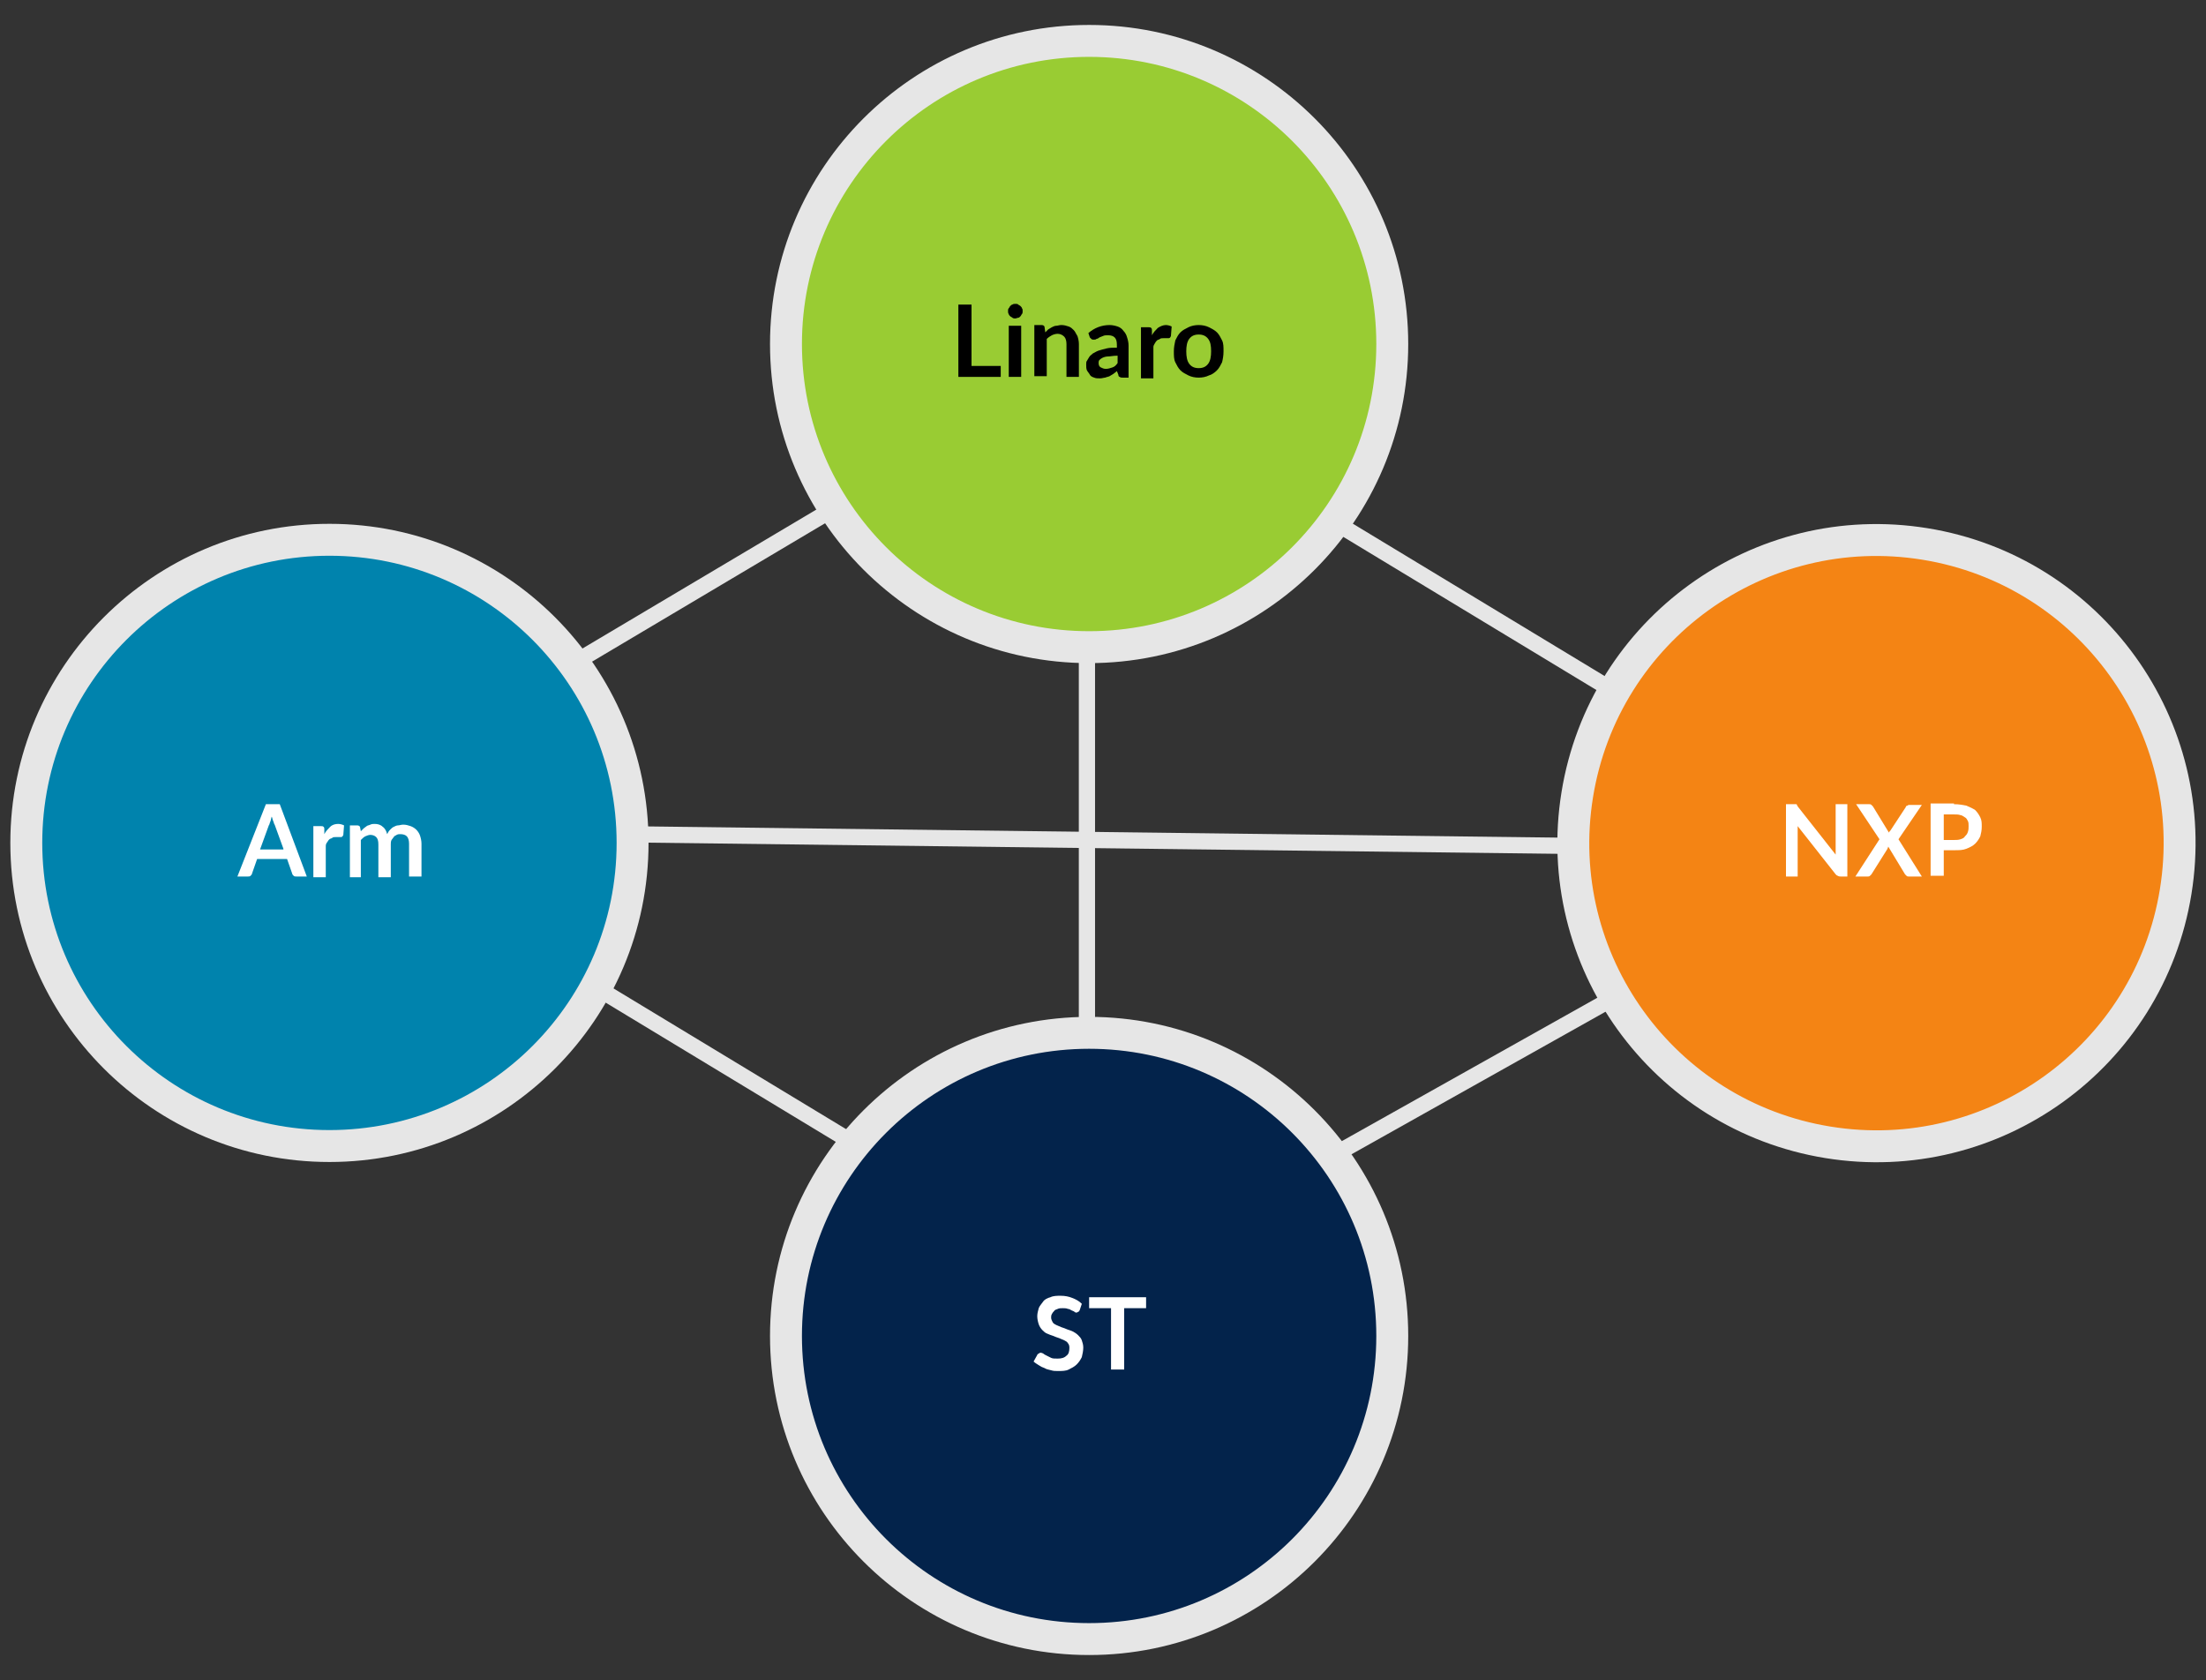 <?xml version="1.0" encoding="utf-8"?>
<!-- Generator: Adobe Illustrator 25.2.3, SVG Export Plug-In . SVG Version: 6.00 Build 0)  -->
<svg version="1.1" id="Layer_1" xmlns="http://www.w3.org/2000/svg" xmlns:xlink="http://www.w3.org/1999/xlink" x="0px" y="0px"
	 viewBox="0 0 302 230" style="enable-background:new 0 0 302 230;" xml:space="preserve">
<rect x="0" y="0" width="302" height="230" fill="#333333" stroke="none"/>
<style type="text/css">
	.st0{fill:none;stroke:#E6E6E6;stroke-width:2.22;stroke-miterlimit:10;}
	.st1{fill:#99CC33;stroke:#E6E6E6;stroke-width:4.37;stroke-miterlimit:10;}
	.st2{enable-background:new    ;}
	.st3{fill:#0083AD;stroke:#E6E6E6;stroke-width:4.37;stroke-miterlimit:10;}
	.st4{fill:#FFFFFF;}
	.st5{fill:#03234B;stroke:#E6E6E6;stroke-width:4.37;stroke-miterlimit:10;}
	.st6{fill:#F48414;stroke:#E6E6E6;stroke-width:4.37;stroke-miterlimit:10;}
</style>
<g id="upper">
	<line class="st0" x1="147.7" y1="177.7" x2="253.9" y2="118.1"/>
	<line class="st0" x1="46.7" y1="109.7" x2="147.2" y2="50"/>
	<line class="st0" x1="47.6" y1="114.6" x2="149.9" y2="176.5"/>
	<line class="st0" x1="147.2" y1="50" x2="249.5" y2="111.9"/>
	<line class="st0" x1="148.8" y1="48.8" x2="148.8" y2="182.3"/>
	<line class="st0" x1="43.4" y1="113.7" x2="255" y2="116.3"/>
	<circle class="st1" cx="149.1" cy="47.1" r="41.5"/>
	<g class="st2">
		<path d="M137,50.1v1.5h-5.8v-9.9h1.8v8.4H137z"/>
		<path d="M140,42.6c0,0.1,0,0.3-0.1,0.4c-0.1,0.1-0.1,0.2-0.2,0.3c-0.1,0.1-0.2,0.2-0.3,0.2s-0.3,0.1-0.4,0.1c-0.1,0-0.3,0-0.4-0.1
			c-0.1-0.1-0.2-0.1-0.3-0.2c-0.1-0.1-0.2-0.2-0.2-0.3c-0.1-0.1-0.1-0.3-0.1-0.4c0-0.2,0-0.3,0.1-0.4c0.1-0.1,0.1-0.2,0.2-0.3
			s0.2-0.2,0.3-0.2c0.1-0.1,0.3-0.1,0.4-0.1c0.2,0,0.3,0,0.4,0.1s0.2,0.1,0.3,0.2c0.1,0.1,0.2,0.2,0.2,0.3
			C140,42.3,140,42.4,140,42.6z M139.8,44.6v7h-1.7v-7H139.8z"/>
		<path d="M143.1,45.5c0.1-0.1,0.3-0.3,0.4-0.4c0.2-0.1,0.3-0.2,0.5-0.3s0.4-0.2,0.6-0.2s0.4-0.1,0.7-0.1c0.4,0,0.7,0.1,1,0.2
			c0.3,0.1,0.5,0.3,0.7,0.5c0.2,0.2,0.3,0.5,0.5,0.8c0.1,0.3,0.2,0.7,0.2,1.1v4.5h-1.7v-4.5c0-0.4-0.1-0.8-0.3-1
			c-0.2-0.2-0.5-0.4-0.9-0.4c-0.3,0-0.6,0.1-0.8,0.2s-0.5,0.3-0.7,0.5v5.1h-1.7v-7h1c0.2,0,0.4,0.1,0.4,0.3L143.1,45.5z"/>
		<path d="M149,45.6c0.8-0.7,1.8-1.1,2.9-1.1c0.4,0,0.8,0.1,1.1,0.2s0.6,0.3,0.8,0.6c0.2,0.2,0.4,0.5,0.5,0.9
			c0.1,0.3,0.2,0.7,0.2,1.1v4.4h-0.8c-0.2,0-0.3,0-0.4-0.1c-0.1,0-0.2-0.1-0.2-0.3l-0.2-0.5c-0.2,0.2-0.4,0.3-0.5,0.4
			c-0.2,0.1-0.3,0.2-0.5,0.3c-0.2,0.1-0.4,0.1-0.6,0.2c-0.2,0-0.4,0.1-0.7,0.1c-0.3,0-0.6,0-0.8-0.1c-0.3-0.1-0.5-0.2-0.6-0.4
			s-0.3-0.4-0.4-0.6c-0.1-0.2-0.1-0.5-0.1-0.8c0-0.2,0-0.4,0.1-0.5c0.1-0.2,0.2-0.3,0.3-0.5c0.1-0.2,0.3-0.3,0.5-0.5
			c0.2-0.1,0.5-0.3,0.8-0.4c0.3-0.1,0.7-0.2,1.1-0.3c0.4-0.1,0.9-0.1,1.4-0.1v-0.4c0-0.5-0.1-0.8-0.3-1c-0.2-0.2-0.5-0.3-0.9-0.3
			c-0.3,0-0.5,0-0.7,0.1c-0.2,0.1-0.3,0.1-0.5,0.2c-0.1,0.1-0.3,0.2-0.4,0.2c-0.1,0.1-0.2,0.1-0.4,0.1c-0.1,0-0.2,0-0.3-0.1
			s-0.1-0.1-0.2-0.2L149,45.6z M152.9,48.7c-0.5,0-0.9,0.1-1.2,0.1s-0.6,0.1-0.8,0.2s-0.3,0.2-0.4,0.3c-0.1,0.1-0.1,0.3-0.1,0.4
			c0,0.3,0.1,0.5,0.3,0.6c0.2,0.1,0.4,0.2,0.7,0.2c0.3,0,0.6-0.1,0.9-0.2c0.3-0.1,0.5-0.3,0.7-0.6V48.7z"/>
	</g>
	<g class="st2">
		<path d="M157.7,45.9c0.2-0.4,0.5-0.7,0.8-1c0.3-0.2,0.7-0.4,1.1-0.4c0.3,0,0.6,0.1,0.8,0.2l-0.1,1.3c0,0.1-0.1,0.1-0.1,0.2
			c0,0-0.1,0.1-0.2,0.1c-0.1,0-0.2,0-0.3,0s-0.3,0-0.4,0c-0.2,0-0.4,0-0.5,0.1s-0.3,0.1-0.4,0.2s-0.2,0.2-0.3,0.4s-0.2,0.3-0.2,0.5
			v4.3h-1.7v-7h1c0.2,0,0.3,0,0.4,0.1s0.1,0.2,0.1,0.3L157.7,45.9z"/>
	</g>
	<g class="st2">
		<path d="M164.1,44.5c0.5,0,1,0.1,1.4,0.3c0.4,0.2,0.8,0.4,1.1,0.7s0.5,0.7,0.7,1.1c0.2,0.4,0.2,0.9,0.2,1.5c0,0.6-0.1,1.1-0.2,1.5
			c-0.2,0.4-0.4,0.8-0.7,1.1c-0.3,0.3-0.7,0.6-1.1,0.7c-0.4,0.2-0.9,0.3-1.4,0.3c-0.5,0-1-0.1-1.4-0.3c-0.4-0.2-0.8-0.4-1.1-0.7
			c-0.3-0.3-0.5-0.7-0.7-1.1c-0.2-0.4-0.2-0.9-0.2-1.5c0-0.6,0.1-1,0.2-1.5c0.2-0.4,0.4-0.8,0.7-1.1c0.3-0.3,0.7-0.5,1.1-0.7
			C163.1,44.6,163.6,44.5,164.1,44.5z M164.1,50.4c0.6,0,1-0.2,1.3-0.6c0.3-0.4,0.4-1,0.4-1.7c0-0.8-0.1-1.3-0.4-1.7
			c-0.3-0.4-0.7-0.6-1.3-0.6c-0.6,0-1,0.2-1.3,0.6c-0.3,0.4-0.4,1-0.4,1.7s0.1,1.3,0.4,1.7C163.1,50.2,163.5,50.4,164.1,50.4z"/>
	</g>
	<circle class="st3" cx="45.1" cy="115.4" r="41.5"/>
	<g class="st2">
		<path class="st4" d="M42,120h-1.4c-0.2,0-0.3,0-0.4-0.1c-0.1-0.1-0.2-0.2-0.2-0.3l-0.7-2h-4.1l-0.7,2c0,0.1-0.1,0.2-0.2,0.3
			c-0.1,0.1-0.2,0.1-0.4,0.1h-1.4l3.9-9.9h1.9L42,120z M38.8,116.2l-1.2-3.3c-0.1-0.1-0.1-0.3-0.2-0.5c-0.1-0.2-0.1-0.4-0.2-0.6
			c-0.1,0.2-0.1,0.5-0.2,0.7c-0.1,0.2-0.1,0.4-0.2,0.5l-1.2,3.3H38.8z"/>
	</g>
	<g class="st2">
		<path class="st4" d="M44.4,114.2c0.2-0.4,0.5-0.7,0.8-1s0.7-0.4,1.1-0.4c0.3,0,0.6,0.1,0.8,0.2l-0.1,1.3c0,0.1-0.1,0.1-0.1,0.2
			c0,0-0.1,0.1-0.2,0.1c-0.1,0-0.2,0-0.3,0c-0.1,0-0.3,0-0.4,0c-0.2,0-0.4,0-0.5,0.1s-0.3,0.1-0.4,0.2s-0.2,0.2-0.3,0.4
			c-0.1,0.1-0.2,0.3-0.2,0.5v4.3h-1.7v-7h1c0.2,0,0.3,0,0.4,0.1s0.1,0.2,0.1,0.3L44.4,114.2z"/>
		<path class="st4" d="M47.9,120v-7h1c0.2,0,0.4,0.1,0.4,0.3l0.1,0.5c0.1-0.1,0.3-0.3,0.4-0.4s0.3-0.2,0.4-0.3s0.3-0.1,0.5-0.2
			s0.4-0.1,0.6-0.1c0.4,0,0.8,0.1,1.1,0.4c0.3,0.2,0.5,0.6,0.6,1c0.1-0.2,0.2-0.4,0.4-0.6c0.2-0.2,0.3-0.3,0.5-0.4s0.4-0.2,0.6-0.2
			c0.2,0,0.4-0.1,0.7-0.1c0.4,0,0.7,0.1,1,0.2s0.6,0.3,0.8,0.5s0.4,0.5,0.5,0.8s0.2,0.7,0.2,1.1v4.5H56v-4.5c0-0.4-0.1-0.8-0.3-1
			c-0.2-0.2-0.5-0.3-0.9-0.3c-0.2,0-0.3,0-0.5,0.1c-0.1,0.1-0.3,0.1-0.4,0.3c-0.1,0.1-0.2,0.3-0.3,0.4c-0.1,0.2-0.1,0.4-0.1,0.6v4.5
			h-1.7v-4.5c0-0.5-0.1-0.8-0.3-1c-0.2-0.2-0.5-0.3-0.8-0.3c-0.2,0-0.5,0.1-0.7,0.2c-0.2,0.1-0.4,0.3-0.6,0.5v5.1H47.9z"/>
	</g>
	<circle class="st5" cx="149.1" cy="182.9" r="41.5"/>
	<g class="st2">
		<path class="st4" d="M147.8,179.4c-0.1,0.1-0.1,0.2-0.2,0.2c-0.1,0-0.1,0.1-0.2,0.1c-0.1,0-0.2,0-0.3-0.1
			c-0.1-0.1-0.2-0.1-0.4-0.2c-0.2-0.1-0.3-0.2-0.5-0.2c-0.2-0.1-0.5-0.1-0.7-0.1c-0.3,0-0.5,0-0.7,0.1c-0.2,0.1-0.4,0.1-0.5,0.3
			c-0.1,0.1-0.2,0.2-0.3,0.4c-0.1,0.2-0.1,0.3-0.1,0.5c0,0.2,0.1,0.4,0.2,0.6c0.1,0.2,0.3,0.3,0.5,0.4s0.5,0.2,0.7,0.3
			c0.3,0.1,0.6,0.2,0.8,0.3c0.3,0.1,0.6,0.2,0.8,0.3s0.5,0.3,0.7,0.5c0.2,0.2,0.4,0.4,0.5,0.7c0.1,0.3,0.2,0.6,0.2,1
			c0,0.4-0.1,0.9-0.2,1.3c-0.2,0.4-0.4,0.7-0.7,1s-0.7,0.5-1.1,0.7c-0.4,0.2-0.9,0.2-1.5,0.2c-0.3,0-0.6,0-0.9-0.1
			c-0.3-0.1-0.6-0.1-0.9-0.3c-0.3-0.1-0.5-0.2-0.8-0.4s-0.5-0.3-0.7-0.5l0.5-0.9c0-0.1,0.1-0.1,0.2-0.2c0.1,0,0.1-0.1,0.2-0.1
			c0.1,0,0.2,0,0.4,0.1c0.1,0.1,0.3,0.2,0.5,0.3c0.2,0.1,0.4,0.2,0.6,0.3c0.2,0.1,0.5,0.1,0.9,0.1c0.5,0,0.9-0.1,1.2-0.4
			c0.3-0.2,0.4-0.6,0.4-1.1c0-0.3-0.1-0.5-0.2-0.6c-0.1-0.2-0.3-0.3-0.5-0.4s-0.5-0.2-0.7-0.3c-0.3-0.1-0.6-0.2-0.8-0.3
			c-0.3-0.1-0.6-0.2-0.8-0.3c-0.3-0.1-0.5-0.3-0.7-0.5c-0.2-0.2-0.4-0.5-0.5-0.8c-0.1-0.3-0.2-0.7-0.2-1.1c0-0.4,0.1-0.7,0.2-1.1
			c0.1-0.3,0.4-0.6,0.6-0.9s0.6-0.5,1-0.6c0.4-0.2,0.9-0.2,1.4-0.2c0.6,0,1.1,0.1,1.6,0.3c0.5,0.2,0.9,0.4,1.3,0.8L147.8,179.4z"/>
	</g>
	<g class="st2">
		<path class="st4" d="M156.9,179.1h-3v8.4h-1.8v-8.4h-3v-1.5h7.8V179.1z"/>
	</g>
	
		<ellipse transform="matrix(0.16 -0.987 0.987 0.16 101.883 350.529)" class="st6" cx="256.9" cy="115.4" rx="41.5" ry="41.5"/>
	<g class="st2">
		<path class="st4" d="M252.9,110.1v9.9h-0.9c-0.1,0-0.3,0-0.4-0.1c-0.1,0-0.2-0.1-0.3-0.2l-5.2-6.6c0,0.3,0,0.6,0,0.8v6.1h-1.6
			v-9.9h1c0.1,0,0.1,0,0.2,0c0.1,0,0.1,0,0.2,0c0,0,0.1,0,0.1,0.1s0.1,0.1,0.1,0.2l5.2,6.6c0-0.2,0-0.3,0-0.5c0-0.2,0-0.3,0-0.4v-6
			H252.9z"/>
		<path class="st4" d="M263.1,120h-1.8c-0.1,0-0.2,0-0.3-0.1s-0.1-0.1-0.2-0.2l-2.3-3.8c0,0.1-0.1,0.2-0.1,0.3l-2.2,3.5
			c-0.1,0.1-0.1,0.1-0.2,0.2c-0.1,0.1-0.2,0.1-0.3,0.1H254l3.3-5.1l-3.2-4.8h1.8c0.1,0,0.2,0,0.3,0.1s0.1,0.1,0.2,0.2l2.2,3.6
			c0-0.1,0.1-0.2,0.2-0.3l2.1-3.2c0-0.1,0.1-0.2,0.2-0.2c0.1,0,0.1-0.1,0.2-0.1h1.8l-3.2,4.7L263.1,120z"/>
	</g>
	<g class="st2">
		<path class="st4" d="M267.5,110.1c0.7,0,1.2,0.1,1.7,0.2c0.5,0.2,0.9,0.4,1.2,0.6c0.3,0.3,0.5,0.6,0.7,1c0.2,0.4,0.2,0.8,0.2,1.3
			c0,0.5-0.1,0.9-0.2,1.3c-0.2,0.4-0.4,0.7-0.7,1c-0.3,0.3-0.7,0.5-1.2,0.7c-0.5,0.2-1,0.2-1.7,0.2h-1.4v3.5h-1.8v-9.9H267.5z
			 M267.5,115c0.3,0,0.6,0,0.9-0.1c0.3-0.1,0.5-0.2,0.6-0.4c0.2-0.2,0.3-0.3,0.4-0.6s0.1-0.5,0.1-0.8c0-0.3,0-0.5-0.1-0.7
			s-0.2-0.4-0.4-0.5s-0.4-0.3-0.6-0.3c-0.3-0.1-0.5-0.1-0.9-0.1h-1.4v3.5H267.5z"/>
	</g>
</g>
</svg>
